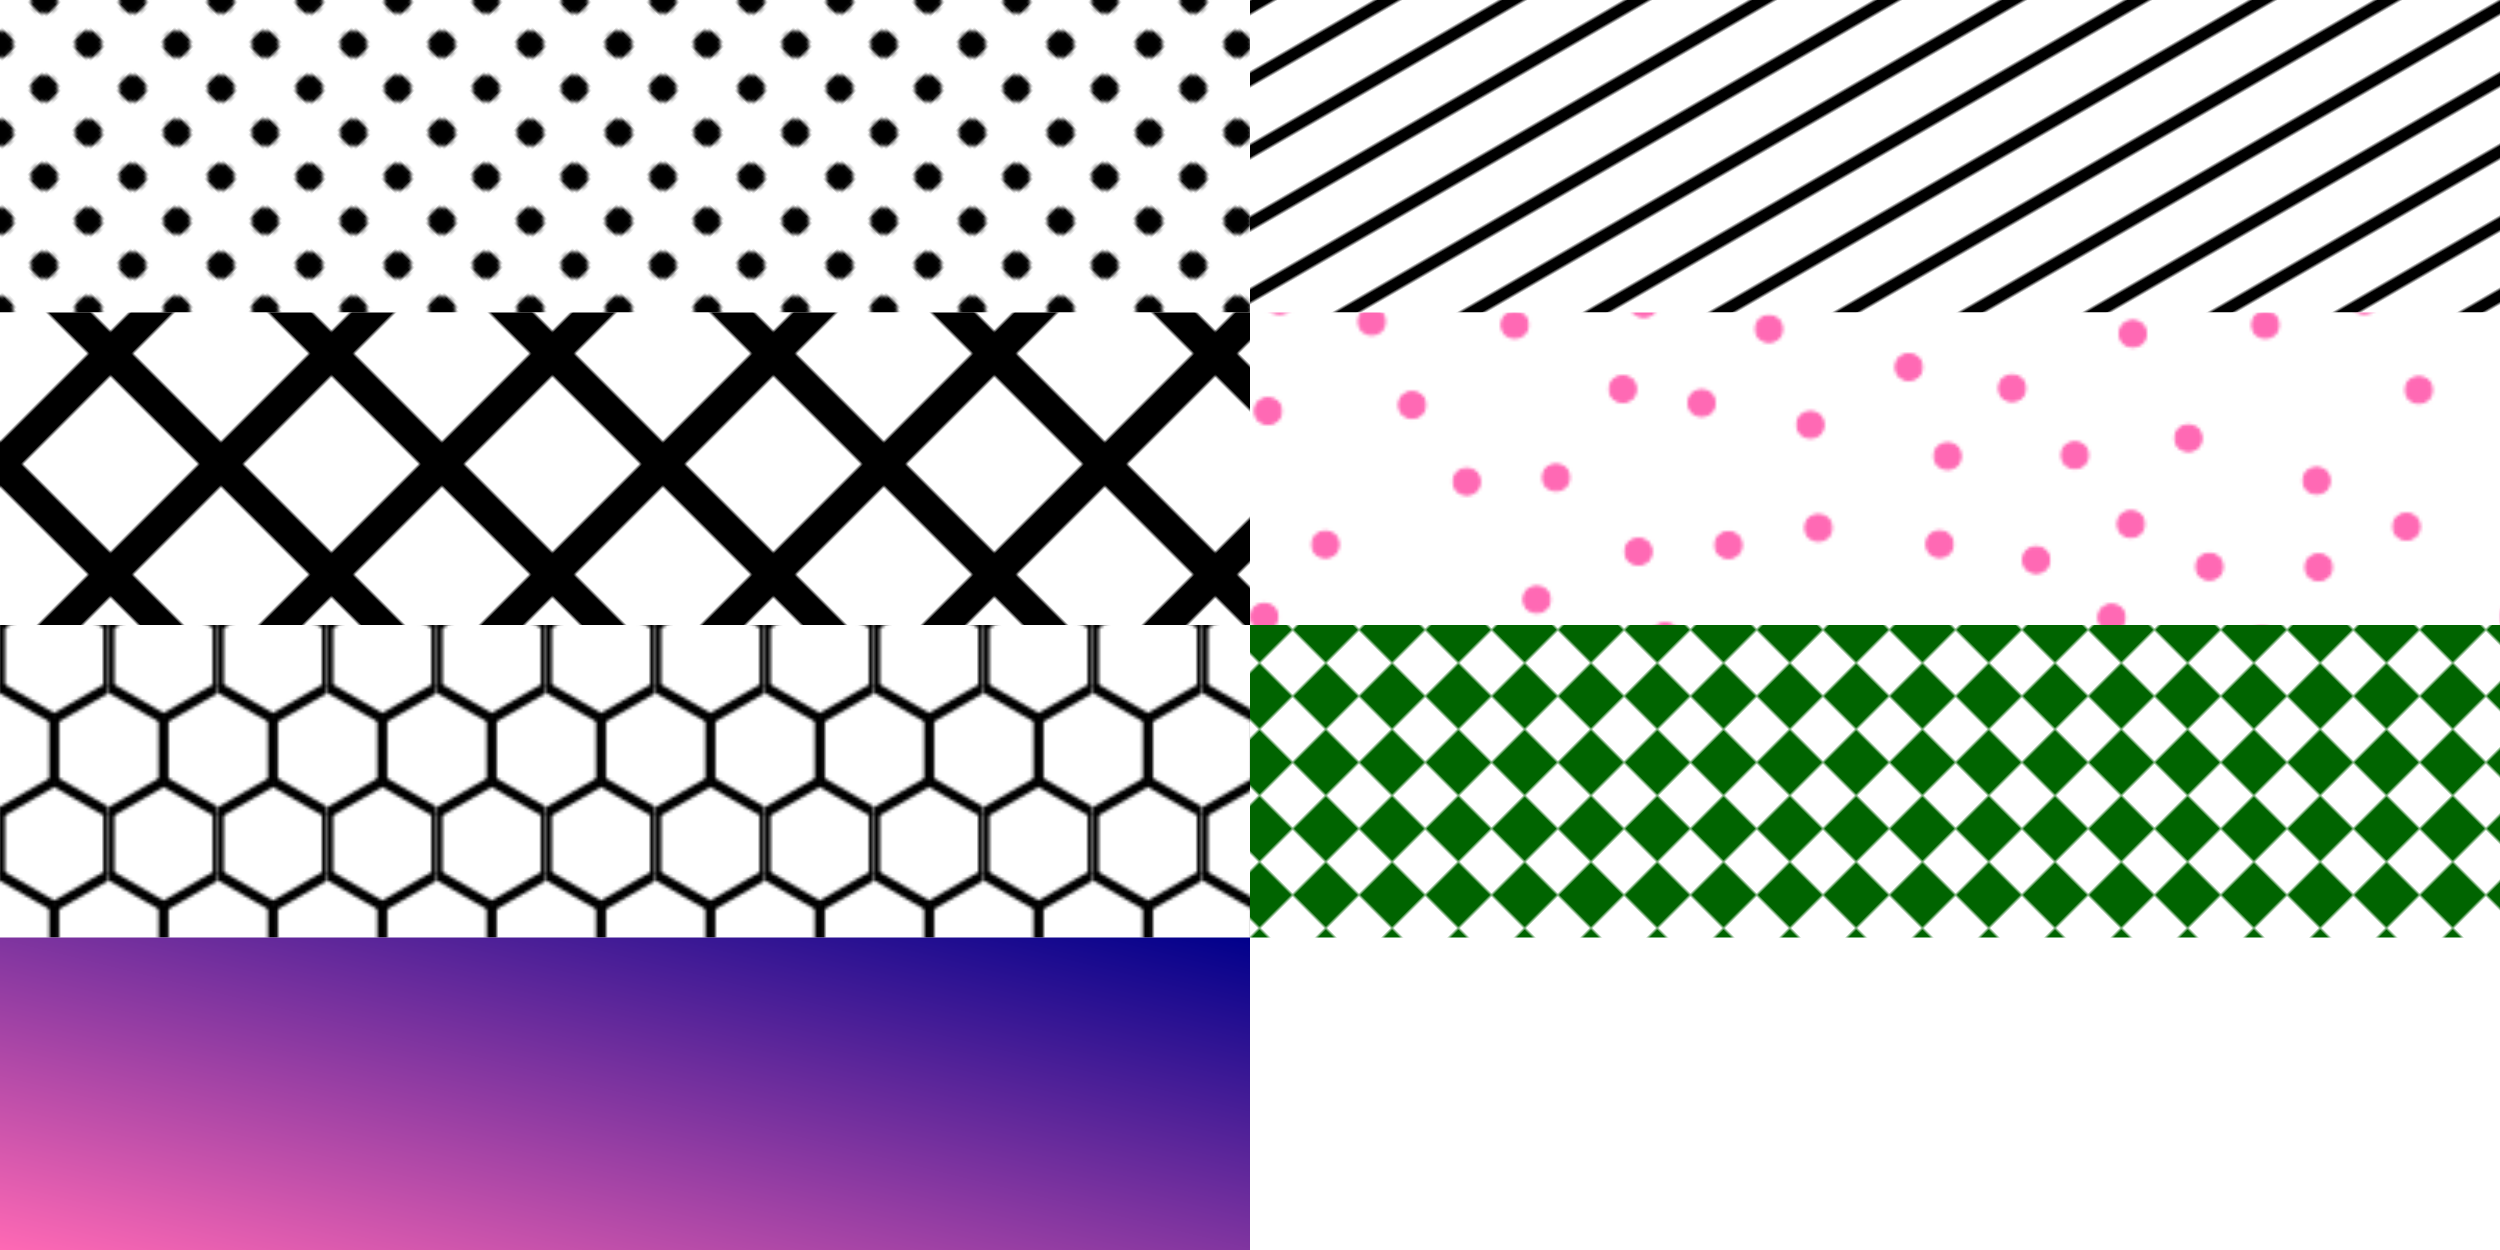 <svg width="800" height="400" viewBox="0 0 800 400" xmlns="http://www.w3.org/2000/svg" xmlns:xlink="http://www.w3.org/1999/xlink">
  <defs>
    <pattern id="p1" width="20" height="20" patternTransform="rotate(45 0 0)" patternUnits="userSpaceOnUse">
      <rect width="100%" height="100%" style="fill:#ffffff; fill-opacity:1; stroke:none;" />
      <circle cx="10" cy="10" r="3.81" style="stroke:#000000; fill:#000000; fill-opacity:1; stroke-opacity:1;" />
    </pattern>
    <pattern id="p2" width="20" height="20" patternTransform="rotate(60 0 0)" patternUnits="userSpaceOnUse">
      <rect width="100%" height="100%" style="fill:#ffffff; fill-opacity:1; stroke:none;" />
      <line x1="0" y1="0" x2="0" y2="20" style="stroke:#000000; stroke-width:8; stroke-opacity:1;" />
    </pattern>
    <pattern id="p3" width="50" height="50" patternTransform="rotate(45 0 0)" patternUnits="userSpaceOnUse">
      <rect width="100%" height="100%" style="fill:#ffffff; fill-opacity:1; stroke:none;" />
      <g style="stroke:#000000; stroke-width:20; stroke-opacity:1;">
        <line x1="0" y1="0" x2="0" y2="50" />
        <line x1="0" y1="0" x2="50" y2="0" />
      </g>
    </pattern>
    <pattern id="p4" width="400" height="400" patternUnits="userSpaceOnUse">
      <rect width="100%" height="100%" style="fill:#ffffff; fill-opacity:1; stroke:none;" />
      <g>
        <circle cx='-7.22' cy='-4.32' r='4' style='fill: hotpink; stroke: hotpink; fill-opacity: 1; stroke-opacity: 1' />
<circle cx='-15.61' cy='47.93' r='4' style='fill: hotpink; stroke: hotpink; fill-opacity: 1; stroke-opacity: 1' />
<circle cx='-16.54' cy='78.06' r='4' style='fill: hotpink; stroke: hotpink; fill-opacity: 1; stroke-opacity: 1' />
<circle cx='-7.22' cy='395.68' r='4' style='fill: hotpink; stroke: hotpink; fill-opacity: 1; stroke-opacity: 1' />
<circle cx='18.12' cy='10.17' r='4' style='fill: hotpink; stroke: hotpink; fill-opacity: 1; stroke-opacity: 1' />
<circle cx='13.26' cy='61.42' r='4' style='fill: hotpink; stroke: hotpink; fill-opacity: 1; stroke-opacity: 1' />
<circle cx='9.46' cy='96.27' r='4' style='fill: hotpink; stroke: hotpink; fill-opacity: 1; stroke-opacity: 1' />
<circle cx='5.75' cy='131.56' r='4' style='fill: hotpink; stroke: hotpink; fill-opacity: 1; stroke-opacity: 1' />
<circle cx='4.56' cy='197.36' r='4' style='fill: hotpink; stroke: hotpink; fill-opacity: 1; stroke-opacity: 1' />
<circle cx='3.19' cy='235.5' r='4' style='fill: hotpink; stroke: hotpink; fill-opacity: 1; stroke-opacity: 1' />
<circle cx='4.14' cy='282.68' r='4' style='fill: hotpink; stroke: hotpink; fill-opacity: 1; stroke-opacity: 1' />
<circle cx='17.42' cy='328.23' r='4' style='fill: hotpink; stroke: hotpink; fill-opacity: 1; stroke-opacity: 1' />
<circle cx='18.17' cy='378.64' r='4' style='fill: hotpink; stroke: hotpink; fill-opacity: 1; stroke-opacity: 1' />
<circle cx='18.12' cy='410.17' r='4' style='fill: hotpink; stroke: hotpink; fill-opacity: 1; stroke-opacity: 1' />
<circle cx='22.23' cy='38.31' r='4' style='fill: hotpink; stroke: hotpink; fill-opacity: 1; stroke-opacity: 1' />
<circle cx='38.96' cy='102.91' r='4' style='fill: hotpink; stroke: hotpink; fill-opacity: 1; stroke-opacity: 1' />
<circle cx='24.14' cy='174.25' r='4' style='fill: hotpink; stroke: hotpink; fill-opacity: 1; stroke-opacity: 1' />
<circle cx='28.66' cy='220.65' r='4' style='fill: hotpink; stroke: hotpink; fill-opacity: 1; stroke-opacity: 1' />
<circle cx='28.52' cy='260.29' r='4' style='fill: hotpink; stroke: hotpink; fill-opacity: 1; stroke-opacity: 1' />
<circle cx='29.89' cy='301.87' r='4' style='fill: hotpink; stroke: hotpink; fill-opacity: 1; stroke-opacity: 1' />
<circle cx='32.04' cy='353.3' r='4' style='fill: hotpink; stroke: hotpink; fill-opacity: 1; stroke-opacity: 1' />
<circle cx='44.01' cy='16.75' r='4' style='fill: hotpink; stroke: hotpink; fill-opacity: 1; stroke-opacity: 1' />
<circle cx='49.56' cy='61.2' r='4' style='fill: hotpink; stroke: hotpink; fill-opacity: 1; stroke-opacity: 1' />
<circle cx='51.86' cy='129.59' r='4' style='fill: hotpink; stroke: hotpink; fill-opacity: 1; stroke-opacity: 1' />
<circle cx='54.86' cy='206.89' r='4' style='fill: hotpink; stroke: hotpink; fill-opacity: 1; stroke-opacity: 1' />
<circle cx='54.21' cy='379.55' r='4' style='fill: hotpink; stroke: hotpink; fill-opacity: 1; stroke-opacity: 1' />
<circle cx='44.01' cy='416.75' r='4' style='fill: hotpink; stroke: hotpink; fill-opacity: 1; stroke-opacity: 1' />
<circle cx='66.79' cy='34.14' r='4' style='fill: hotpink; stroke: hotpink; fill-opacity: 1; stroke-opacity: 1' />
<circle cx='69.35' cy='154.15' r='4' style='fill: hotpink; stroke: hotpink; fill-opacity: 1; stroke-opacity: 1' />
<circle cx='67.29' cy='239.33' r='4' style='fill: hotpink; stroke: hotpink; fill-opacity: 1; stroke-opacity: 1' />
<circle cx='61.73' cy='278.56' r='4' style='fill: hotpink; stroke: hotpink; fill-opacity: 1; stroke-opacity: 1' />
<circle cx='67.13' cy='306.66' r='4' style='fill: hotpink; stroke: hotpink; fill-opacity: 1; stroke-opacity: 1' />
<circle cx='79.8' cy='342.52' r='4' style='fill: hotpink; stroke: hotpink; fill-opacity: 1; stroke-opacity: 1' />
<circle cx='92.56' cy='17.08' r='4' style='fill: hotpink; stroke: hotpink; fill-opacity: 1; stroke-opacity: 1' />
<circle cx='95.83' cy='68.24' r='4' style='fill: hotpink; stroke: hotpink; fill-opacity: 1; stroke-opacity: 1' />
<circle cx='84.71' cy='103.95' r='4' style='fill: hotpink; stroke: hotpink; fill-opacity: 1; stroke-opacity: 1' />
<circle cx='97.92' cy='152.81' r='4' style='fill: hotpink; stroke: hotpink; fill-opacity: 1; stroke-opacity: 1' />
<circle cx='91.75' cy='191.84' r='4' style='fill: hotpink; stroke: hotpink; fill-opacity: 1; stroke-opacity: 1' />
<circle cx='97.77' cy='228.05' r='4' style='fill: hotpink; stroke: hotpink; fill-opacity: 1; stroke-opacity: 1' />
<circle cx='90.21' cy='258.89' r='4' style='fill: hotpink; stroke: hotpink; fill-opacity: 1; stroke-opacity: 1' />
<circle cx='86.8' cy='379.54' r='4' style='fill: hotpink; stroke: hotpink; fill-opacity: 1; stroke-opacity: 1' />
<circle cx='92.56' cy='417.08' r='4' style='fill: hotpink; stroke: hotpink; fill-opacity: 1; stroke-opacity: 1' />
<circle cx='115.3' cy='-17.66' r='4' style='fill: hotpink; stroke: hotpink; fill-opacity: 1; stroke-opacity: 1' />
<circle cx='113.89' cy='41.27' r='4' style='fill: hotpink; stroke: hotpink; fill-opacity: 1; stroke-opacity: 1' />
<circle cx='119.3' cy='124.51' r='4' style='fill: hotpink; stroke: hotpink; fill-opacity: 1; stroke-opacity: 1' />
<circle cx='109.95' cy='279.92' r='4' style='fill: hotpink; stroke: hotpink; fill-opacity: 1; stroke-opacity: 1' />
<circle cx='103.78' cy='325.47' r='4' style='fill: hotpink; stroke: hotpink; fill-opacity: 1; stroke-opacity: 1' />
<circle cx='115.3' cy='382.34' r='4' style='fill: hotpink; stroke: hotpink; fill-opacity: 1; stroke-opacity: 1' />
<circle cx='129.24' cy='16.23' r='4' style='fill: hotpink; stroke: hotpink; fill-opacity: 1; stroke-opacity: 1' />
<circle cx='129.91' cy='65.66' r='4' style='fill: hotpink; stroke: hotpink; fill-opacity: 1; stroke-opacity: 1' />
<circle cx='126' cy='97.26' r='4' style='fill: hotpink; stroke: hotpink; fill-opacity: 1; stroke-opacity: 1' />
<circle cx='124.3' cy='176.53' r='4' style='fill: hotpink; stroke: hotpink; fill-opacity: 1; stroke-opacity: 1' />
<circle cx='132.86' cy='203.55' r='4' style='fill: hotpink; stroke: hotpink; fill-opacity: 1; stroke-opacity: 1' />
<circle cx='120.95' cy='231.21' r='4' style='fill: hotpink; stroke: hotpink; fill-opacity: 1; stroke-opacity: 1' />
<circle cx='139.66' cy='302.33' r='4' style='fill: hotpink; stroke: hotpink; fill-opacity: 1; stroke-opacity: 1' />
<circle cx='120.57' cy='352.94' r='4' style='fill: hotpink; stroke: hotpink; fill-opacity: 1; stroke-opacity: 1' />
<circle cx='129.24' cy='416.23' r='4' style='fill: hotpink; stroke: hotpink; fill-opacity: 1; stroke-opacity: 1' />
<circle cx='159.36' cy='40.5' r='4' style='fill: hotpink; stroke: hotpink; fill-opacity: 1; stroke-opacity: 1' />
<circle cx='144.52' cy='128.98' r='4' style='fill: hotpink; stroke: hotpink; fill-opacity: 1; stroke-opacity: 1' />
<circle cx='153.1' cy='174.42' r='4' style='fill: hotpink; stroke: hotpink; fill-opacity: 1; stroke-opacity: 1' />
<circle cx='143.23' cy='263.88' r='4' style='fill: hotpink; stroke: hotpink; fill-opacity: 1; stroke-opacity: 1' />
<circle cx='156.87' cy='335.79' r='4' style='fill: hotpink; stroke: hotpink; fill-opacity: 1; stroke-opacity: 1' />
<circle cx='169.19' cy='19.82' r='4' style='fill: hotpink; stroke: hotpink; fill-opacity: 1; stroke-opacity: 1' />
<circle cx='173.81' cy='72.67' r='4' style='fill: hotpink; stroke: hotpink; fill-opacity: 1; stroke-opacity: 1' />
<circle cx='166.07' cy='105.27' r='4' style='fill: hotpink; stroke: hotpink; fill-opacity: 1; stroke-opacity: 1' />
<circle cx='179.33' cy='135.92' r='4' style='fill: hotpink; stroke: hotpink; fill-opacity: 1; stroke-opacity: 1' />
<circle cx='160.9' cy='207.54' r='4' style='fill: hotpink; stroke: hotpink; fill-opacity: 1; stroke-opacity: 1' />
<circle cx='170.61' cy='235.55' r='4' style='fill: hotpink; stroke: hotpink; fill-opacity: 1; stroke-opacity: 1' />
<circle cx='176.37' cy='312.63' r='4' style='fill: hotpink; stroke: hotpink; fill-opacity: 1; stroke-opacity: 1' />
<circle cx='161.62' cy='378.23' r='4' style='fill: hotpink; stroke: hotpink; fill-opacity: 1; stroke-opacity: 1' />
<circle cx='169.19' cy='419.82' r='4' style='fill: hotpink; stroke: hotpink; fill-opacity: 1; stroke-opacity: 1' />
<circle cx='199.15' cy='20' r='4' style='fill: hotpink; stroke: hotpink; fill-opacity: 1; stroke-opacity: 1' />
<circle cx='189.35' cy='44.19' r='4' style='fill: hotpink; stroke: hotpink; fill-opacity: 1; stroke-opacity: 1' />
<circle cx='181.88' cy='168.91' r='4' style='fill: hotpink; stroke: hotpink; fill-opacity: 1; stroke-opacity: 1' />
<circle cx='191.13' cy='212.72' r='4' style='fill: hotpink; stroke: hotpink; fill-opacity: 1; stroke-opacity: 1' />
<circle cx='188.58' cy='263.27' r='4' style='fill: hotpink; stroke: hotpink; fill-opacity: 1; stroke-opacity: 1' />
<circle cx='188.12' cy='339.77' r='4' style='fill: hotpink; stroke: hotpink; fill-opacity: 1; stroke-opacity: 1' />
<circle cx='195.85' cy='364.11' r='4' style='fill: hotpink; stroke: hotpink; fill-opacity: 1; stroke-opacity: 1' />
<circle cx='199.15' cy='420' r='4' style='fill: hotpink; stroke: hotpink; fill-opacity: 1; stroke-opacity: 1' />
<circle cx='213.82' cy='-5.9' r='4' style='fill: hotpink; stroke: hotpink; fill-opacity: 1; stroke-opacity: 1' />
<circle cx='203.03' cy='74.37' r='4' style='fill: hotpink; stroke: hotpink; fill-opacity: 1; stroke-opacity: 1' />
<circle cx='210.8' cy='117.48' r='4' style='fill: hotpink; stroke: hotpink; fill-opacity: 1; stroke-opacity: 1' />
<circle cx='207.96' cy='301.37' r='4' style='fill: hotpink; stroke: hotpink; fill-opacity: 1; stroke-opacity: 1' />
<circle cx='219.12' cy='331.36' r='4' style='fill: hotpink; stroke: hotpink; fill-opacity: 1; stroke-opacity: 1' />
<circle cx='213.82' cy='394.1' r='4' style='fill: hotpink; stroke: hotpink; fill-opacity: 1; stroke-opacity: 1' />
<circle cx='228.53' cy='18.99' r='4' style='fill: hotpink; stroke: hotpink; fill-opacity: 1; stroke-opacity: 1' />
<circle cx='234.53' cy='53.48' r='4' style='fill: hotpink; stroke: hotpink; fill-opacity: 1; stroke-opacity: 1' />
<circle cx='223.21' cy='145.96' r='4' style='fill: hotpink; stroke: hotpink; fill-opacity: 1; stroke-opacity: 1' />
<circle cx='220.67' cy='174.14' r='4' style='fill: hotpink; stroke: hotpink; fill-opacity: 1; stroke-opacity: 1' />
<circle cx='226.49' cy='209.06' r='4' style='fill: hotpink; stroke: hotpink; fill-opacity: 1; stroke-opacity: 1' />
<circle cx='234.32' cy='246.39' r='4' style='fill: hotpink; stroke: hotpink; fill-opacity: 1; stroke-opacity: 1' />
<circle cx='225.97' cy='276.93' r='4' style='fill: hotpink; stroke: hotpink; fill-opacity: 1; stroke-opacity: 1' />
<circle cx='228.53' cy='418.99' r='4' style='fill: hotpink; stroke: hotpink; fill-opacity: 1; stroke-opacity: 1' />
<circle cx='241.48' cy='81.39' r='4' style='fill: hotpink; stroke: hotpink; fill-opacity: 1; stroke-opacity: 1' />
<circle cx='243.87' cy='124.23' r='4' style='fill: hotpink; stroke: hotpink; fill-opacity: 1; stroke-opacity: 1' />
<circle cx='251.57' cy='179.21' r='4' style='fill: hotpink; stroke: hotpink; fill-opacity: 1; stroke-opacity: 1' />
<circle cx='255.54' cy='222.18' r='4' style='fill: hotpink; stroke: hotpink; fill-opacity: 1; stroke-opacity: 1' />
<circle cx='257.88' cy='276.15' r='4' style='fill: hotpink; stroke: hotpink; fill-opacity: 1; stroke-opacity: 1' />
<circle cx='242.03' cy='302.43' r='4' style='fill: hotpink; stroke: hotpink; fill-opacity: 1; stroke-opacity: 1' />
<circle cx='245.43' cy='333.22' r='4' style='fill: hotpink; stroke: hotpink; fill-opacity: 1; stroke-opacity: 1' />
<circle cx='247.76' cy='378.65' r='4' style='fill: hotpink; stroke: hotpink; fill-opacity: 1; stroke-opacity: 1' />
<circle cx='276.6' cy='-16.14' r='4' style='fill: hotpink; stroke: hotpink; fill-opacity: 1; stroke-opacity: 1' />
<circle cx='268.35' cy='33.15' r='4' style='fill: hotpink; stroke: hotpink; fill-opacity: 1; stroke-opacity: 1' />
<circle cx='269.86' cy='74.82' r='4' style='fill: hotpink; stroke: hotpink; fill-opacity: 1; stroke-opacity: 1' />
<circle cx='263.95' cy='145.66' r='4' style='fill: hotpink; stroke: hotpink; fill-opacity: 1; stroke-opacity: 1' />
<circle cx='275.71' cy='197.62' r='4' style='fill: hotpink; stroke: hotpink; fill-opacity: 1; stroke-opacity: 1' />
<circle cx='270.83' cy='319.69' r='4' style='fill: hotpink; stroke: hotpink; fill-opacity: 1; stroke-opacity: 1' />
<circle cx='274.54' cy='347.1' r='4' style='fill: hotpink; stroke: hotpink; fill-opacity: 1; stroke-opacity: 1' />
<circle cx='276.6' cy='383.86' r='4' style='fill: hotpink; stroke: hotpink; fill-opacity: 1; stroke-opacity: 1' />
<circle cx='298.84' cy='33.17' r='4' style='fill: hotpink; stroke: hotpink; fill-opacity: 1; stroke-opacity: 1' />
<circle cx='282.5' cy='106.78' r='4' style='fill: hotpink; stroke: hotpink; fill-opacity: 1; stroke-opacity: 1' />
<circle cx='281.88' cy='167.7' r='4' style='fill: hotpink; stroke: hotpink; fill-opacity: 1; stroke-opacity: 1' />
<circle cx='284.02' cy='222.53' r='4' style='fill: hotpink; stroke: hotpink; fill-opacity: 1; stroke-opacity: 1' />
<circle cx='280.4' cy='265.38' r='4' style='fill: hotpink; stroke: hotpink; fill-opacity: 1; stroke-opacity: 1' />
<circle cx='289.36' cy='292.54' r='4' style='fill: hotpink; stroke: hotpink; fill-opacity: 1; stroke-opacity: 1' />
<circle cx='306.81' cy='-4.65' r='4' style='fill: hotpink; stroke: hotpink; fill-opacity: 1; stroke-opacity: 1' />
<circle cx='302.94' cy='78.66' r='4' style='fill: hotpink; stroke: hotpink; fill-opacity: 1; stroke-opacity: 1' />
<circle cx='300.28' cy='140.23' r='4' style='fill: hotpink; stroke: hotpink; fill-opacity: 1; stroke-opacity: 1' />
<circle cx='307.02' cy='181.35' r='4' style='fill: hotpink; stroke: hotpink; fill-opacity: 1; stroke-opacity: 1' />
<circle cx='318.78' cy='236.17' r='4' style='fill: hotpink; stroke: hotpink; fill-opacity: 1; stroke-opacity: 1' />
<circle cx='310.65' cy='261.75' r='4' style='fill: hotpink; stroke: hotpink; fill-opacity: 1; stroke-opacity: 1' />
<circle cx='315.22' cy='306.77' r='4' style='fill: hotpink; stroke: hotpink; fill-opacity: 1; stroke-opacity: 1' />
<circle cx='318.02' cy='335.7' r='4' style='fill: hotpink; stroke: hotpink; fill-opacity: 1; stroke-opacity: 1' />
<circle cx='319.87' cy='366.24' r='4' style='fill: hotpink; stroke: hotpink; fill-opacity: 1; stroke-opacity: 1' />
<circle cx='306.81' cy='395.35' r='4' style='fill: hotpink; stroke: hotpink; fill-opacity: 1; stroke-opacity: 1' />
<circle cx='321.27' cy='45.01' r='4' style='fill: hotpink; stroke: hotpink; fill-opacity: 1; stroke-opacity: 1' />
<circle cx='324.91' cy='103.97' r='4' style='fill: hotpink; stroke: hotpink; fill-opacity: 1; stroke-opacity: 1' />
<circle cx='323.74' cy='204.69' r='4' style='fill: hotpink; stroke: hotpink; fill-opacity: 1; stroke-opacity: 1' />
<circle cx='342.35' cy='-3.59' r='4' style='fill: hotpink; stroke: hotpink; fill-opacity: 1; stroke-opacity: 1' />
<circle cx='356.53' cy='27.58' r='4' style='fill: hotpink; stroke: hotpink; fill-opacity: 1; stroke-opacity: 1' />
<circle cx='351.28' cy='59.45' r='4' style='fill: hotpink; stroke: hotpink; fill-opacity: 1; stroke-opacity: 1' />
<circle cx='356.59' cy='96.22' r='4' style='fill: hotpink; stroke: hotpink; fill-opacity: 1; stroke-opacity: 1' />
<circle cx='341.31' cy='153.82' r='4' style='fill: hotpink; stroke: hotpink; fill-opacity: 1; stroke-opacity: 1' />
<circle cx='341.97' cy='181.54' r='4' style='fill: hotpink; stroke: hotpink; fill-opacity: 1; stroke-opacity: 1' />
<circle cx='345.77' cy='244.83' r='4' style='fill: hotpink; stroke: hotpink; fill-opacity: 1; stroke-opacity: 1' />
<circle cx='358.25' cy='287.06' r='4' style='fill: hotpink; stroke: hotpink; fill-opacity: 1; stroke-opacity: 1' />
<circle cx='341.96' cy='337.06' r='4' style='fill: hotpink; stroke: hotpink; fill-opacity: 1; stroke-opacity: 1' />
<circle cx='352.15' cy='360.3' r='4' style='fill: hotpink; stroke: hotpink; fill-opacity: 1; stroke-opacity: 1' />
<circle cx='342.35' cy='396.41' r='4' style='fill: hotpink; stroke: hotpink; fill-opacity: 1; stroke-opacity: 1' />
<circle cx='374.02' cy='124.79' r='4' style='fill: hotpink; stroke: hotpink; fill-opacity: 1; stroke-opacity: 1' />
<circle cx='370.08' cy='168.52' r='4' style='fill: hotpink; stroke: hotpink; fill-opacity: 1; stroke-opacity: 1' />
<circle cx='367.84' cy='206.22' r='4' style='fill: hotpink; stroke: hotpink; fill-opacity: 1; stroke-opacity: 1' />
<circle cx='374.28' cy='243.97' r='4' style='fill: hotpink; stroke: hotpink; fill-opacity: 1; stroke-opacity: 1' />
<circle cx='373.13' cy='332.69' r='4' style='fill: hotpink; stroke: hotpink; fill-opacity: 1; stroke-opacity: 1' />
<circle cx='379.75' cy='367.99' r='4' style='fill: hotpink; stroke: hotpink; fill-opacity: 1; stroke-opacity: 1' />
<circle cx='392.78' cy='-4.32' r='4' style='fill: hotpink; stroke: hotpink; fill-opacity: 1; stroke-opacity: 1' />
<circle cx='384.39' cy='47.93' r='4' style='fill: hotpink; stroke: hotpink; fill-opacity: 1; stroke-opacity: 1' />
<circle cx='383.46' cy='78.06' r='4' style='fill: hotpink; stroke: hotpink; fill-opacity: 1; stroke-opacity: 1' />
<circle cx='392.78' cy='395.68' r='4' style='fill: hotpink; stroke: hotpink; fill-opacity: 1; stroke-opacity: 1' />
<circle cx='418.12' cy='10.17' r='4' style='fill: hotpink; stroke: hotpink; fill-opacity: 1; stroke-opacity: 1' />
<circle cx='413.26' cy='61.42' r='4' style='fill: hotpink; stroke: hotpink; fill-opacity: 1; stroke-opacity: 1' />
<circle cx='409.46' cy='96.27' r='4' style='fill: hotpink; stroke: hotpink; fill-opacity: 1; stroke-opacity: 1' />
<circle cx='405.75' cy='131.56' r='4' style='fill: hotpink; stroke: hotpink; fill-opacity: 1; stroke-opacity: 1' />
<circle cx='404.56' cy='197.36' r='4' style='fill: hotpink; stroke: hotpink; fill-opacity: 1; stroke-opacity: 1' />
<circle cx='403.19' cy='235.5' r='4' style='fill: hotpink; stroke: hotpink; fill-opacity: 1; stroke-opacity: 1' />
<circle cx='404.14' cy='282.68' r='4' style='fill: hotpink; stroke: hotpink; fill-opacity: 1; stroke-opacity: 1' />
<circle cx='417.42' cy='328.23' r='4' style='fill: hotpink; stroke: hotpink; fill-opacity: 1; stroke-opacity: 1' />
<circle cx='418.17' cy='378.64' r='4' style='fill: hotpink; stroke: hotpink; fill-opacity: 1; stroke-opacity: 1' />
<circle cx='418.12' cy='410.17' r='4' style='fill: hotpink; stroke: hotpink; fill-opacity: 1; stroke-opacity: 1' />
      </g>
    </pattern>
    <pattern id="p5" width="34.641" height="60" patternTransform="rotate(0 0 0)" patternUnits="userSpaceOnUse">
      <rect width="100%" height="100%" style="fill:#ffffff; fill-opacity:1; stroke:none;" />
      <g style="stroke:#000000; stroke-width:3.2; stroke-opacity:1;">
        <line x1="17.321" y1="10" x2="0" y2="20" />
        <line x1="17.321" y1="10" x2="34.641" y2="20" />
        <line x1="17.321" y1="50" x2="0" y2="40" />
        <line x1="17.321" y1="50" x2="34.641" y2="40" />
        <line x1="17.321" y1="0" x2="17.321" y2="10" />
        <line x1="17.321" y1="50" x2="17.321" y2="60" />
        <line x1="0" y1="20" x2="0" y2="40" />
        <line x1="34.641" y1="20" x2="34.641" y2="40" />
      </g>
    </pattern>
    <pattern id="p6" width="30" height="30" patternTransform="rotate(45 0 0)" patternUnits="userSpaceOnUse">
      <rect width="100%" height="100%" style="fill:#ffffff; fill-opacity:1; stroke:none;" />
      <g>
        <rect x="0" y="0" width="15" height="15" style="fill:darkgreen; fill-opacity:1;" />
        <rect x="15" y="15" width="15" height="15" style="fill:darkgreen; fill-opacity:1;" />
      </g>
    </pattern>
    <linearGradient id="p7" x1="0%" y1="100%" x2="100%" y2="0%">
      <stop offset="0%" style="stop-color:hotpink;stop-opacity:1" />
      <stop offset="100%" style="stop-color:darkblue;stop-opacity:1" />
    </linearGradient>
  </defs>
  <rect style='fill: url(#p1);' x='0' y='0' height='100' width='400'></rect>
<rect style='fill: url(#p2);' x='400' y='0' height='100' width='400'></rect>
<rect style='fill: url(#p3);' x='0' y='100' height='100' width='400'></rect>
<rect style='fill: url(#p4);' x='400' y='100' height='100' width='400'></rect>
<rect style='fill: url(#p5);' x='0' y='200' height='100' width='400'></rect>
<rect style='fill: url(#p6);' x='400' y='200' height='100' width='400'></rect>
<rect style='fill: url(#p7);' x='0' y='300' height='100' width='400'></rect>
</svg>
